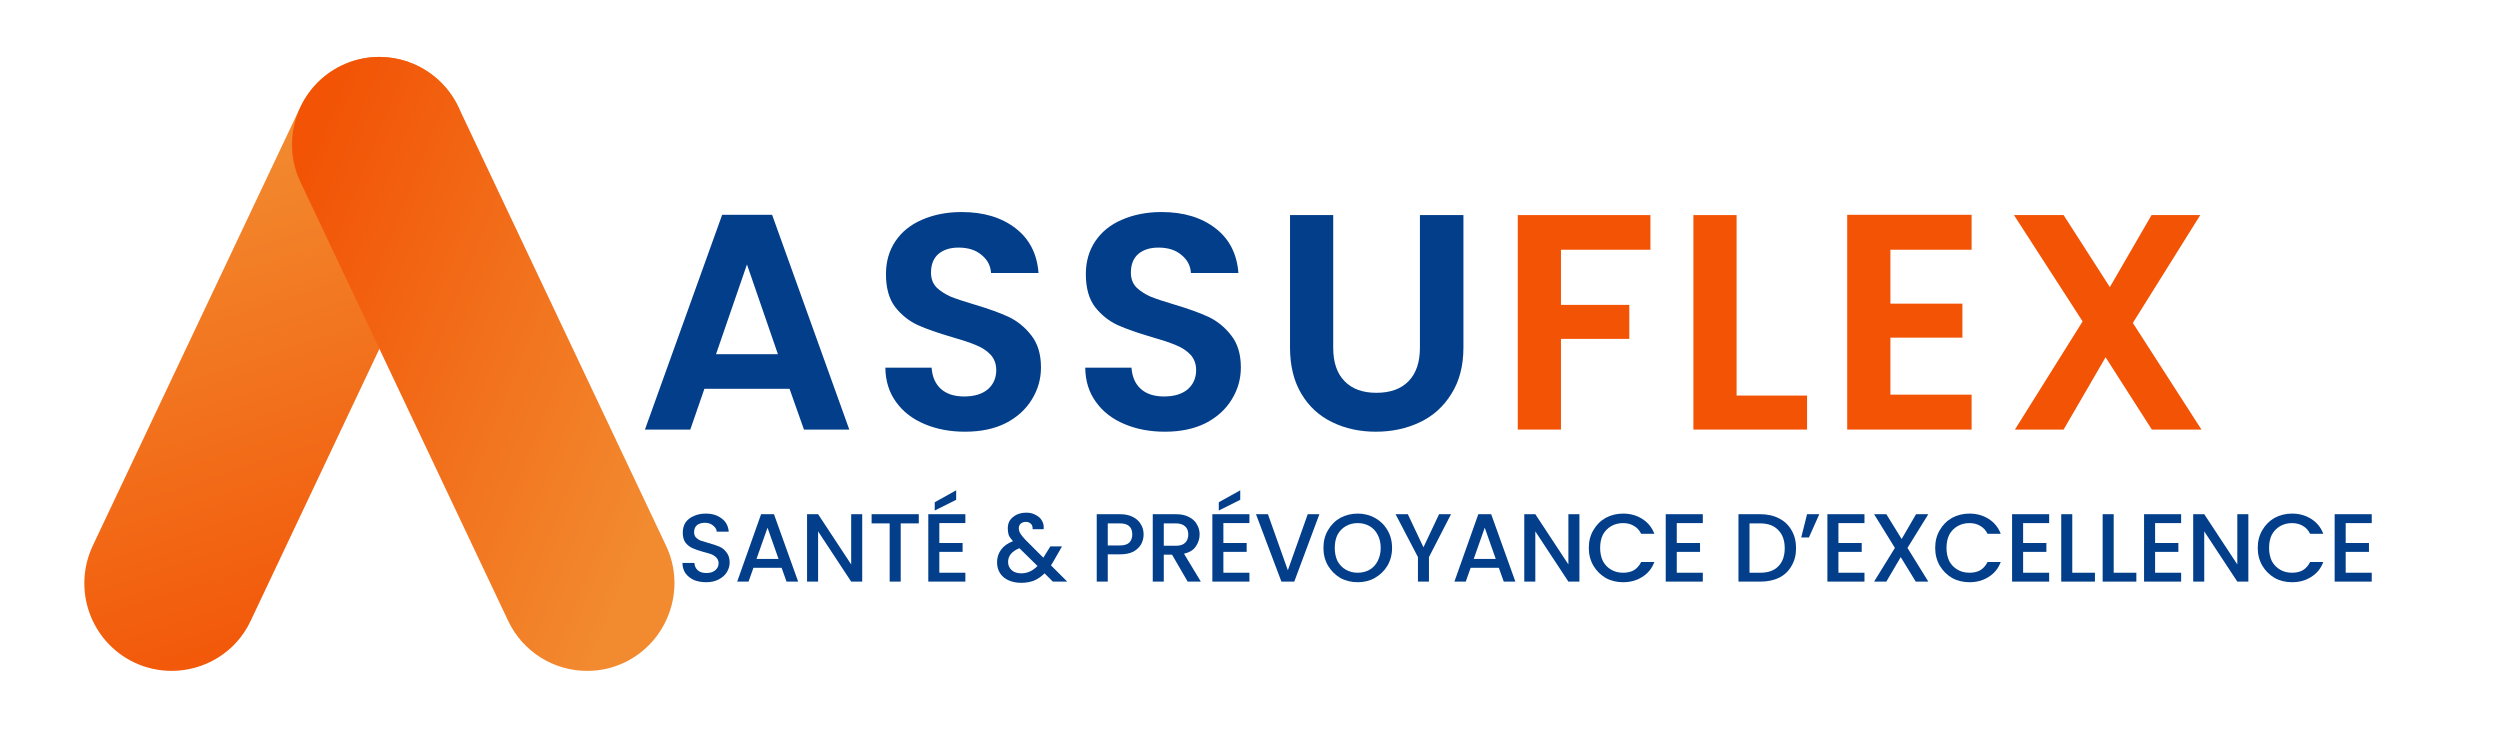 <svg xmlns="http://www.w3.org/2000/svg" xmlns:xlink="http://www.w3.org/1999/xlink" width="170" zoomAndPan="magnify" viewBox="0 0 127.5 37.5" height="50" preserveAspectRatio="xMidYMid meet" version="1.0"><defs><g/><clipPath id="0648f5d325"><path d="M 4.293 2.766 L 24 2.766 L 24 34.594 L 4.293 34.594 Z M 4.293 2.766 " clip-rule="nonzero"/></clipPath><clipPath id="2f8d46dcaf"><path d="M 8.758 34.215 C 8.129 34.215 7.469 34.082 6.844 33.785 C 4.633 32.727 3.676 30.082 4.73 27.832 L 15.324 5.449 C 16.379 3.234 19.02 2.277 21.262 3.336 C 23.473 4.395 24.43 7.039 23.375 9.285 L 12.781 31.668 C 12.023 33.289 10.406 34.215 8.758 34.215 Z M 8.758 34.215 " clip-rule="nonzero"/></clipPath><linearGradient x1="86.967" gradientTransform="matrix(0.174, 0, 0, 0.174, 4.3, 2.767)" y1="-28.272" x2="151.193" gradientUnits="userSpaceOnUse" y2="169.383" id="8ed79706c4"><stop stop-opacity="1" stop-color="rgb(94.899%, 54.5%, 18.799%)" offset="0"/><stop stop-opacity="1" stop-color="rgb(94.899%, 54.5%, 18.799%)" offset="0.125"/><stop stop-opacity="1" stop-color="rgb(94.899%, 54.5%, 18.799%)" offset="0.156"/><stop stop-opacity="1" stop-color="rgb(94.899%, 54.468%, 18.774%)" offset="0.172"/><stop stop-opacity="1" stop-color="rgb(94.899%, 54.324%, 18.666%)" offset="0.172"/><stop stop-opacity="1" stop-color="rgb(94.899%, 54.214%, 18.582%)" offset="0.18"/><stop stop-opacity="1" stop-color="rgb(94.899%, 54.103%, 18.497%)" offset="0.188"/><stop stop-opacity="1" stop-color="rgb(94.899%, 53.882%, 18.327%)" offset="0.195"/><stop stop-opacity="1" stop-color="rgb(94.899%, 53.659%, 18.158%)" offset="0.203"/><stop stop-opacity="1" stop-color="rgb(94.899%, 53.438%, 17.989%)" offset="0.211"/><stop stop-opacity="1" stop-color="rgb(94.899%, 53.217%, 17.819%)" offset="0.219"/><stop stop-opacity="1" stop-color="rgb(94.899%, 52.994%, 17.65%)" offset="0.227"/><stop stop-opacity="1" stop-color="rgb(94.899%, 52.773%, 17.48%)" offset="0.234"/><stop stop-opacity="1" stop-color="rgb(94.899%, 52.551%, 17.311%)" offset="0.242"/><stop stop-opacity="1" stop-color="rgb(94.899%, 52.33%, 17.142%)" offset="0.25"/><stop stop-opacity="1" stop-color="rgb(94.899%, 52.107%, 16.972%)" offset="0.258"/><stop stop-opacity="1" stop-color="rgb(94.899%, 51.886%, 16.803%)" offset="0.266"/><stop stop-opacity="1" stop-color="rgb(94.899%, 51.665%, 16.634%)" offset="0.273"/><stop stop-opacity="1" stop-color="rgb(94.899%, 51.442%, 16.464%)" offset="0.281"/><stop stop-opacity="1" stop-color="rgb(94.899%, 51.221%, 16.295%)" offset="0.289"/><stop stop-opacity="1" stop-color="rgb(94.899%, 50.999%, 16.125%)" offset="0.297"/><stop stop-opacity="1" stop-color="rgb(94.899%, 50.778%, 15.956%)" offset="0.305"/><stop stop-opacity="1" stop-color="rgb(94.899%, 50.555%, 15.788%)" offset="0.312"/><stop stop-opacity="1" stop-color="rgb(94.899%, 50.334%, 15.619%)" offset="0.32"/><stop stop-opacity="1" stop-color="rgb(94.899%, 50.113%, 15.45%)" offset="0.328"/><stop stop-opacity="1" stop-color="rgb(94.899%, 49.89%, 15.28%)" offset="0.336"/><stop stop-opacity="1" stop-color="rgb(94.899%, 49.669%, 15.111%)" offset="0.344"/><stop stop-opacity="1" stop-color="rgb(94.899%, 49.448%, 14.941%)" offset="0.352"/><stop stop-opacity="1" stop-color="rgb(94.899%, 49.226%, 14.772%)" offset="0.359"/><stop stop-opacity="1" stop-color="rgb(94.899%, 49.004%, 14.603%)" offset="0.367"/><stop stop-opacity="1" stop-color="rgb(94.899%, 48.782%, 14.433%)" offset="0.375"/><stop stop-opacity="1" stop-color="rgb(94.899%, 48.561%, 14.264%)" offset="0.383"/><stop stop-opacity="1" stop-color="rgb(94.899%, 48.338%, 14.095%)" offset="0.391"/><stop stop-opacity="1" stop-color="rgb(94.899%, 48.117%, 13.925%)" offset="0.398"/><stop stop-opacity="1" stop-color="rgb(94.899%, 47.896%, 13.756%)" offset="0.406"/><stop stop-opacity="1" stop-color="rgb(94.899%, 47.673%, 13.586%)" offset="0.414"/><stop stop-opacity="1" stop-color="rgb(94.899%, 47.452%, 13.417%)" offset="0.422"/><stop stop-opacity="1" stop-color="rgb(94.899%, 47.231%, 13.248%)" offset="0.43"/><stop stop-opacity="1" stop-color="rgb(94.899%, 47.009%, 13.078%)" offset="0.438"/><stop stop-opacity="1" stop-color="rgb(94.899%, 46.786%, 12.909%)" offset="0.445"/><stop stop-opacity="1" stop-color="rgb(94.899%, 46.565%, 12.74%)" offset="0.453"/><stop stop-opacity="1" stop-color="rgb(94.899%, 46.344%, 12.572%)" offset="0.461"/><stop stop-opacity="1" stop-color="rgb(94.899%, 46.121%, 12.402%)" offset="0.469"/><stop stop-opacity="1" stop-color="rgb(94.899%, 45.9%, 12.233%)" offset="0.477"/><stop stop-opacity="1" stop-color="rgb(94.899%, 45.679%, 12.064%)" offset="0.484"/><stop stop-opacity="1" stop-color="rgb(94.899%, 45.457%, 11.894%)" offset="0.492"/><stop stop-opacity="1" stop-color="rgb(94.899%, 45.235%, 11.725%)" offset="0.5"/><stop stop-opacity="1" stop-color="rgb(94.899%, 45.013%, 11.555%)" offset="0.508"/><stop stop-opacity="1" stop-color="rgb(94.899%, 44.792%, 11.386%)" offset="0.516"/><stop stop-opacity="1" stop-color="rgb(94.899%, 44.569%, 11.217%)" offset="0.523"/><stop stop-opacity="1" stop-color="rgb(94.899%, 44.348%, 11.047%)" offset="0.531"/><stop stop-opacity="1" stop-color="rgb(94.899%, 44.127%, 10.878%)" offset="0.539"/><stop stop-opacity="1" stop-color="rgb(94.899%, 43.906%, 10.709%)" offset="0.547"/><stop stop-opacity="1" stop-color="rgb(94.899%, 43.683%, 10.539%)" offset="0.555"/><stop stop-opacity="1" stop-color="rgb(94.899%, 43.462%, 10.37%)" offset="0.562"/><stop stop-opacity="1" stop-color="rgb(94.899%, 43.24%, 10.2%)" offset="0.57"/><stop stop-opacity="1" stop-color="rgb(94.899%, 43.018%, 10.031%)" offset="0.578"/><stop stop-opacity="1" stop-color="rgb(94.899%, 42.796%, 9.862%)" offset="0.586"/><stop stop-opacity="1" stop-color="rgb(94.899%, 42.575%, 9.692%)" offset="0.594"/><stop stop-opacity="1" stop-color="rgb(94.899%, 42.354%, 9.525%)" offset="0.602"/><stop stop-opacity="1" stop-color="rgb(94.899%, 42.131%, 9.355%)" offset="0.609"/><stop stop-opacity="1" stop-color="rgb(94.899%, 41.91%, 9.186%)" offset="0.617"/><stop stop-opacity="1" stop-color="rgb(94.899%, 41.689%, 9.016%)" offset="0.625"/><stop stop-opacity="1" stop-color="rgb(94.899%, 41.466%, 8.847%)" offset="0.633"/><stop stop-opacity="1" stop-color="rgb(94.899%, 41.245%, 8.678%)" offset="0.641"/><stop stop-opacity="1" stop-color="rgb(94.899%, 41.023%, 8.508%)" offset="0.648"/><stop stop-opacity="1" stop-color="rgb(94.899%, 40.802%, 8.339%)" offset="0.656"/><stop stop-opacity="1" stop-color="rgb(94.899%, 40.579%, 8.17%)" offset="0.664"/><stop stop-opacity="1" stop-color="rgb(94.899%, 40.358%, 8%)" offset="0.672"/><stop stop-opacity="1" stop-color="rgb(94.899%, 40.137%, 7.831%)" offset="0.68"/><stop stop-opacity="1" stop-color="rgb(94.899%, 39.914%, 7.661%)" offset="0.688"/><stop stop-opacity="1" stop-color="rgb(94.899%, 39.693%, 7.492%)" offset="0.695"/><stop stop-opacity="1" stop-color="rgb(94.899%, 39.471%, 7.323%)" offset="0.703"/><stop stop-opacity="1" stop-color="rgb(94.899%, 39.25%, 7.153%)" offset="0.711"/><stop stop-opacity="1" stop-color="rgb(94.899%, 39.027%, 6.984%)" offset="0.719"/><stop stop-opacity="1" stop-color="rgb(94.899%, 38.806%, 6.815%)" offset="0.727"/><stop stop-opacity="1" stop-color="rgb(94.899%, 38.585%, 6.645%)" offset="0.734"/><stop stop-opacity="1" stop-color="rgb(94.899%, 38.362%, 6.476%)" offset="0.742"/><stop stop-opacity="1" stop-color="rgb(94.899%, 38.141%, 6.308%)" offset="0.75"/><stop stop-opacity="1" stop-color="rgb(94.899%, 37.92%, 6.139%)" offset="0.758"/><stop stop-opacity="1" stop-color="rgb(94.899%, 37.698%, 5.969%)" offset="0.766"/><stop stop-opacity="1" stop-color="rgb(94.899%, 37.476%, 5.8%)" offset="0.773"/><stop stop-opacity="1" stop-color="rgb(94.899%, 37.254%, 5.63%)" offset="0.781"/><stop stop-opacity="1" stop-color="rgb(94.899%, 37.033%, 5.461%)" offset="0.789"/><stop stop-opacity="1" stop-color="rgb(94.899%, 36.81%, 5.292%)" offset="0.797"/><stop stop-opacity="1" stop-color="rgb(94.899%, 36.589%, 5.122%)" offset="0.805"/><stop stop-opacity="1" stop-color="rgb(94.899%, 36.368%, 4.953%)" offset="0.812"/><stop stop-opacity="1" stop-color="rgb(94.899%, 36.147%, 4.784%)" offset="0.82"/><stop stop-opacity="1" stop-color="rgb(94.899%, 35.924%, 4.614%)" offset="0.828"/><stop stop-opacity="1" stop-color="rgb(94.899%, 35.814%, 4.53%)" offset="0.828"/><stop stop-opacity="1" stop-color="rgb(94.899%, 35.703%, 4.445%)" offset="0.836"/><stop stop-opacity="1" stop-color="rgb(94.899%, 35.481%, 4.276%)" offset="0.844"/><stop stop-opacity="1" stop-color="rgb(94.899%, 35.258%, 4.106%)" offset="0.852"/><stop stop-opacity="1" stop-color="rgb(94.899%, 35.037%, 3.937%)" offset="0.859"/><stop stop-opacity="1" stop-color="rgb(94.899%, 34.816%, 3.767%)" offset="0.867"/><stop stop-opacity="1" stop-color="rgb(94.899%, 34.595%, 3.598%)" offset="0.875"/><stop stop-opacity="1" stop-color="rgb(94.899%, 34.372%, 3.429%)" offset="0.883"/><stop stop-opacity="1" stop-color="rgb(94.899%, 34.151%, 3.259%)" offset="0.891"/><stop stop-opacity="1" stop-color="rgb(94.899%, 33.929%, 3.091%)" offset="0.898"/><stop stop-opacity="1" stop-color="rgb(94.899%, 33.707%, 2.922%)" offset="0.906"/><stop stop-opacity="1" stop-color="rgb(94.899%, 33.485%, 2.753%)" offset="0.914"/><stop stop-opacity="1" stop-color="rgb(94.899%, 33.264%, 2.583%)" offset="0.922"/><stop stop-opacity="1" stop-color="rgb(94.899%, 33.043%, 2.414%)" offset="0.93"/><stop stop-opacity="1" stop-color="rgb(94.899%, 32.82%, 2.245%)" offset="0.938"/><stop stop-opacity="1" stop-color="rgb(94.899%, 32.605%, 2.08%)" offset="1"/></linearGradient><clipPath id="3bf7cd9326"><path d="M 14 2.766 L 34.637 2.766 L 34.637 34.594 L 14 34.594 Z M 14 2.766 " clip-rule="nonzero"/></clipPath><clipPath id="3f05d567fd"><path d="M 29.941 34.215 C 28.258 34.215 26.676 33.258 25.918 31.668 L 15.324 9.285 C 14.266 7.07 15.223 4.395 17.434 3.336 C 19.645 2.277 22.32 3.234 23.375 5.449 L 33.969 27.832 C 35.023 30.047 34.066 32.727 31.855 33.785 C 31.23 34.082 30.602 34.215 29.941 34.215 Z M 29.941 34.215 " clip-rule="nonzero"/></clipPath><linearGradient x1="177.889" gradientTransform="matrix(0.174, 0, 0, 0.174, 4.3, 2.767)" y1="172.479" x2="14.401" gradientUnits="userSpaceOnUse" y2="106.698" id="77ee2b9bee"><stop stop-opacity="1" stop-color="rgb(94.899%, 54.5%, 18.799%)" offset="0"/><stop stop-opacity="1" stop-color="rgb(94.899%, 54.46%, 18.768%)" offset="0.125"/><stop stop-opacity="1" stop-color="rgb(94.899%, 54.309%, 18.654%)" offset="0.133"/><stop stop-opacity="1" stop-color="rgb(94.899%, 54.088%, 18.484%)" offset="0.141"/><stop stop-opacity="1" stop-color="rgb(94.899%, 53.867%, 18.317%)" offset="0.148"/><stop stop-opacity="1" stop-color="rgb(94.899%, 53.645%, 18.147%)" offset="0.156"/><stop stop-opacity="1" stop-color="rgb(94.899%, 53.424%, 17.978%)" offset="0.164"/><stop stop-opacity="1" stop-color="rgb(94.899%, 53.203%, 17.81%)" offset="0.172"/><stop stop-opacity="1" stop-color="rgb(94.899%, 52.982%, 17.641%)" offset="0.18"/><stop stop-opacity="1" stop-color="rgb(94.899%, 52.762%, 17.471%)" offset="0.188"/><stop stop-opacity="1" stop-color="rgb(94.899%, 52.541%, 17.303%)" offset="0.195"/><stop stop-opacity="1" stop-color="rgb(94.899%, 52.319%, 17.134%)" offset="0.203"/><stop stop-opacity="1" stop-color="rgb(94.899%, 52.098%, 16.965%)" offset="0.211"/><stop stop-opacity="1" stop-color="rgb(94.899%, 51.877%, 16.797%)" offset="0.219"/><stop stop-opacity="1" stop-color="rgb(94.899%, 51.656%, 16.628%)" offset="0.227"/><stop stop-opacity="1" stop-color="rgb(94.899%, 51.434%, 16.46%)" offset="0.234"/><stop stop-opacity="1" stop-color="rgb(94.899%, 51.213%, 16.29%)" offset="0.242"/><stop stop-opacity="1" stop-color="rgb(94.899%, 50.992%, 16.121%)" offset="0.25"/><stop stop-opacity="1" stop-color="rgb(94.899%, 50.771%, 15.953%)" offset="0.258"/><stop stop-opacity="1" stop-color="rgb(94.899%, 50.549%, 15.784%)" offset="0.266"/><stop stop-opacity="1" stop-color="rgb(94.899%, 50.33%, 15.614%)" offset="0.273"/><stop stop-opacity="1" stop-color="rgb(94.899%, 50.108%, 15.446%)" offset="0.281"/><stop stop-opacity="1" stop-color="rgb(94.899%, 49.887%, 15.277%)" offset="0.289"/><stop stop-opacity="1" stop-color="rgb(94.899%, 49.666%, 15.108%)" offset="0.297"/><stop stop-opacity="1" stop-color="rgb(94.899%, 49.445%, 14.94%)" offset="0.305"/><stop stop-opacity="1" stop-color="rgb(94.899%, 49.223%, 14.771%)" offset="0.312"/><stop stop-opacity="1" stop-color="rgb(94.899%, 49.002%, 14.601%)" offset="0.32"/><stop stop-opacity="1" stop-color="rgb(94.899%, 48.781%, 14.433%)" offset="0.328"/><stop stop-opacity="1" stop-color="rgb(94.899%, 48.56%, 14.264%)" offset="0.336"/><stop stop-opacity="1" stop-color="rgb(94.899%, 48.338%, 14.095%)" offset="0.344"/><stop stop-opacity="1" stop-color="rgb(94.899%, 48.117%, 13.927%)" offset="0.352"/><stop stop-opacity="1" stop-color="rgb(94.899%, 47.896%, 13.757%)" offset="0.359"/><stop stop-opacity="1" stop-color="rgb(94.899%, 47.676%, 13.588%)" offset="0.367"/><stop stop-opacity="1" stop-color="rgb(94.899%, 47.455%, 13.42%)" offset="0.375"/><stop stop-opacity="1" stop-color="rgb(94.899%, 47.234%, 13.251%)" offset="0.383"/><stop stop-opacity="1" stop-color="rgb(94.899%, 47.012%, 13.081%)" offset="0.383"/><stop stop-opacity="1" stop-color="rgb(94.899%, 46.902%, 12.997%)" offset="0.391"/><stop stop-opacity="1" stop-color="rgb(94.899%, 46.791%, 12.914%)" offset="0.398"/><stop stop-opacity="1" stop-color="rgb(94.899%, 46.57%, 12.744%)" offset="0.406"/><stop stop-opacity="1" stop-color="rgb(94.899%, 46.349%, 12.575%)" offset="0.414"/><stop stop-opacity="1" stop-color="rgb(94.899%, 46.127%, 12.407%)" offset="0.422"/><stop stop-opacity="1" stop-color="rgb(94.899%, 45.906%, 12.238%)" offset="0.43"/><stop stop-opacity="1" stop-color="rgb(94.899%, 45.685%, 12.068%)" offset="0.438"/><stop stop-opacity="1" stop-color="rgb(94.899%, 45.464%, 11.9%)" offset="0.445"/><stop stop-opacity="1" stop-color="rgb(94.899%, 45.242%, 11.731%)" offset="0.453"/><stop stop-opacity="1" stop-color="rgb(94.899%, 45.023%, 11.562%)" offset="0.461"/><stop stop-opacity="1" stop-color="rgb(94.899%, 44.801%, 11.394%)" offset="0.469"/><stop stop-opacity="1" stop-color="rgb(94.899%, 44.58%, 11.224%)" offset="0.477"/><stop stop-opacity="1" stop-color="rgb(94.899%, 44.359%, 11.055%)" offset="0.484"/><stop stop-opacity="1" stop-color="rgb(94.899%, 44.138%, 10.887%)" offset="0.492"/><stop stop-opacity="1" stop-color="rgb(94.899%, 43.916%, 10.718%)" offset="0.5"/><stop stop-opacity="1" stop-color="rgb(94.899%, 43.695%, 10.548%)" offset="0.508"/><stop stop-opacity="1" stop-color="rgb(94.899%, 43.474%, 10.381%)" offset="0.516"/><stop stop-opacity="1" stop-color="rgb(94.899%, 43.253%, 10.211%)" offset="0.523"/><stop stop-opacity="1" stop-color="rgb(94.899%, 43.031%, 10.042%)" offset="0.531"/><stop stop-opacity="1" stop-color="rgb(94.899%, 42.81%, 9.874%)" offset="0.539"/><stop stop-opacity="1" stop-color="rgb(94.899%, 42.59%, 9.705%)" offset="0.547"/><stop stop-opacity="1" stop-color="rgb(94.899%, 42.369%, 9.535%)" offset="0.555"/><stop stop-opacity="1" stop-color="rgb(94.899%, 42.148%, 9.367%)" offset="0.562"/><stop stop-opacity="1" stop-color="rgb(94.899%, 41.927%, 9.198%)" offset="0.57"/><stop stop-opacity="1" stop-color="rgb(94.899%, 41.705%, 9.029%)" offset="0.578"/><stop stop-opacity="1" stop-color="rgb(94.899%, 41.484%, 8.861%)" offset="0.586"/><stop stop-opacity="1" stop-color="rgb(94.899%, 41.263%, 8.691%)" offset="0.594"/><stop stop-opacity="1" stop-color="rgb(94.899%, 41.042%, 8.522%)" offset="0.602"/><stop stop-opacity="1" stop-color="rgb(94.899%, 40.82%, 8.354%)" offset="0.609"/><stop stop-opacity="1" stop-color="rgb(94.899%, 40.599%, 8.185%)" offset="0.617"/><stop stop-opacity="1" stop-color="rgb(94.899%, 40.489%, 8.101%)" offset="0.617"/><stop stop-opacity="1" stop-color="rgb(94.899%, 40.378%, 8.015%)" offset="0.625"/><stop stop-opacity="1" stop-color="rgb(94.899%, 40.157%, 7.848%)" offset="0.633"/><stop stop-opacity="1" stop-color="rgb(94.899%, 39.937%, 7.678%)" offset="0.641"/><stop stop-opacity="1" stop-color="rgb(94.899%, 39.716%, 7.509%)" offset="0.648"/><stop stop-opacity="1" stop-color="rgb(94.899%, 39.494%, 7.341%)" offset="0.656"/><stop stop-opacity="1" stop-color="rgb(94.899%, 39.273%, 7.172%)" offset="0.664"/><stop stop-opacity="1" stop-color="rgb(94.899%, 39.052%, 7.002%)" offset="0.672"/><stop stop-opacity="1" stop-color="rgb(94.899%, 38.831%, 6.834%)" offset="0.68"/><stop stop-opacity="1" stop-color="rgb(94.899%, 38.609%, 6.665%)" offset="0.688"/><stop stop-opacity="1" stop-color="rgb(94.899%, 38.388%, 6.496%)" offset="0.695"/><stop stop-opacity="1" stop-color="rgb(94.899%, 38.167%, 6.328%)" offset="0.703"/><stop stop-opacity="1" stop-color="rgb(94.899%, 37.946%, 6.158%)" offset="0.711"/><stop stop-opacity="1" stop-color="rgb(94.899%, 37.724%, 5.989%)" offset="0.719"/><stop stop-opacity="1" stop-color="rgb(94.899%, 37.503%, 5.821%)" offset="0.727"/><stop stop-opacity="1" stop-color="rgb(94.899%, 37.283%, 5.652%)" offset="0.734"/><stop stop-opacity="1" stop-color="rgb(94.899%, 37.062%, 5.482%)" offset="0.742"/><stop stop-opacity="1" stop-color="rgb(94.899%, 36.841%, 5.315%)" offset="0.75"/><stop stop-opacity="1" stop-color="rgb(94.899%, 36.62%, 5.145%)" offset="0.758"/><stop stop-opacity="1" stop-color="rgb(94.899%, 36.398%, 4.976%)" offset="0.766"/><stop stop-opacity="1" stop-color="rgb(94.899%, 36.177%, 4.808%)" offset="0.773"/><stop stop-opacity="1" stop-color="rgb(94.899%, 35.956%, 4.639%)" offset="0.781"/><stop stop-opacity="1" stop-color="rgb(94.899%, 35.735%, 4.469%)" offset="0.789"/><stop stop-opacity="1" stop-color="rgb(94.899%, 35.513%, 4.301%)" offset="0.797"/><stop stop-opacity="1" stop-color="rgb(94.899%, 35.292%, 4.132%)" offset="0.805"/><stop stop-opacity="1" stop-color="rgb(94.899%, 35.071%, 3.964%)" offset="0.812"/><stop stop-opacity="1" stop-color="rgb(94.899%, 34.85%, 3.795%)" offset="0.82"/><stop stop-opacity="1" stop-color="rgb(94.899%, 34.63%, 3.625%)" offset="0.828"/><stop stop-opacity="1" stop-color="rgb(94.899%, 34.409%, 3.458%)" offset="0.836"/><stop stop-opacity="1" stop-color="rgb(94.899%, 34.187%, 3.288%)" offset="0.844"/><stop stop-opacity="1" stop-color="rgb(94.899%, 33.966%, 3.119%)" offset="0.852"/><stop stop-opacity="1" stop-color="rgb(94.899%, 33.745%, 2.951%)" offset="0.859"/><stop stop-opacity="1" stop-color="rgb(94.899%, 33.524%, 2.782%)" offset="0.867"/><stop stop-opacity="1" stop-color="rgb(94.899%, 33.302%, 2.612%)" offset="0.875"/><stop stop-opacity="1" stop-color="rgb(94.899%, 33.081%, 2.444%)" offset="0.883"/><stop stop-opacity="1" stop-color="rgb(94.899%, 32.86%, 2.275%)" offset="0.891"/><stop stop-opacity="1" stop-color="rgb(94.899%, 32.625%, 2.095%)" offset="0.906"/><stop stop-opacity="1" stop-color="rgb(94.899%, 32.5%, 1.999%)" offset="0.938"/><stop stop-opacity="1" stop-color="rgb(94.899%, 32.5%, 1.999%)" offset="1"/></linearGradient></defs><g clip-path="url(#0648f5d325)"><g clip-path="url(#2f8d46dcaf)"><path fill="url(#8ed79706c4)" d="M 4.293 2.766 L 4.293 34.215 L 24.43 34.215 L 24.43 2.766 Z M 4.293 2.766 " fill-rule="nonzero"/></g></g><g clip-path="url(#3bf7cd9326)"><g clip-path="url(#3f05d567fd)"><path fill="url(#77ee2b9bee)" d="M 14.266 2.766 L 14.266 34.215 L 34.637 34.215 L 34.637 2.766 Z M 14.266 2.766 " fill-rule="nonzero"/></g></g><g fill="#023e8a" fill-opacity="1"><g transform="translate(32.486, 21.908)"><g><path d="M 7.781 -2.078 L 3.438 -2.078 L 2.719 0 L 0.406 0 L 4.344 -10.953 L 6.891 -10.953 L 10.828 0 L 8.516 0 Z M 7.188 -3.844 L 5.609 -8.422 L 4.031 -3.844 Z M 7.188 -3.844 "/></g></g></g><g fill="#023e8a" fill-opacity="1"><g transform="translate(44.356, 21.908)"><g><path d="M 4.859 0.109 C 4.098 0.109 3.41 -0.02 2.797 -0.281 C 2.18 -0.539 1.695 -0.914 1.344 -1.406 C 0.988 -1.895 0.805 -2.477 0.797 -3.156 L 3.156 -3.156 C 3.188 -2.695 3.344 -2.336 3.625 -2.078 C 3.914 -1.816 4.312 -1.688 4.812 -1.688 C 5.32 -1.688 5.723 -1.805 6.016 -2.047 C 6.305 -2.297 6.453 -2.625 6.453 -3.031 C 6.453 -3.352 6.352 -3.617 6.156 -3.828 C 5.957 -4.035 5.707 -4.195 5.406 -4.312 C 5.113 -4.438 4.707 -4.57 4.188 -4.719 C 3.477 -4.926 2.898 -5.129 2.453 -5.328 C 2.004 -5.535 1.617 -5.844 1.297 -6.25 C 0.984 -6.664 0.828 -7.223 0.828 -7.922 C 0.828 -8.566 0.988 -9.129 1.312 -9.609 C 1.633 -10.086 2.086 -10.453 2.672 -10.703 C 3.266 -10.961 3.938 -11.094 4.688 -11.094 C 5.812 -11.094 6.727 -10.816 7.438 -10.266 C 8.145 -9.723 8.535 -8.961 8.609 -7.984 L 6.188 -7.984 C 6.164 -8.359 6.004 -8.664 5.703 -8.906 C 5.41 -9.156 5.02 -9.281 4.531 -9.281 C 4.102 -9.281 3.758 -9.172 3.5 -8.953 C 3.25 -8.734 3.125 -8.414 3.125 -8 C 3.125 -7.695 3.219 -7.445 3.406 -7.25 C 3.602 -7.062 3.844 -6.906 4.125 -6.781 C 4.414 -6.664 4.82 -6.531 5.344 -6.375 C 6.051 -6.164 6.629 -5.957 7.078 -5.75 C 7.523 -5.539 7.91 -5.227 8.234 -4.812 C 8.566 -4.395 8.734 -3.848 8.734 -3.172 C 8.734 -2.578 8.578 -2.031 8.266 -1.531 C 7.961 -1.031 7.52 -0.629 6.938 -0.328 C 6.352 -0.035 5.66 0.109 4.859 0.109 Z M 4.859 0.109 "/></g></g></g><g fill="#023e8a" fill-opacity="1"><g transform="translate(54.55, 21.908)"><g><path d="M 4.859 0.109 C 4.098 0.109 3.41 -0.02 2.797 -0.281 C 2.18 -0.539 1.695 -0.914 1.344 -1.406 C 0.988 -1.895 0.805 -2.477 0.797 -3.156 L 3.156 -3.156 C 3.188 -2.695 3.344 -2.336 3.625 -2.078 C 3.914 -1.816 4.312 -1.688 4.812 -1.688 C 5.32 -1.688 5.723 -1.805 6.016 -2.047 C 6.305 -2.297 6.453 -2.625 6.453 -3.031 C 6.453 -3.352 6.352 -3.617 6.156 -3.828 C 5.957 -4.035 5.707 -4.195 5.406 -4.312 C 5.113 -4.438 4.707 -4.57 4.188 -4.719 C 3.477 -4.926 2.898 -5.129 2.453 -5.328 C 2.004 -5.535 1.617 -5.844 1.297 -6.25 C 0.984 -6.664 0.828 -7.223 0.828 -7.922 C 0.828 -8.566 0.988 -9.129 1.312 -9.609 C 1.633 -10.086 2.086 -10.453 2.672 -10.703 C 3.266 -10.961 3.938 -11.094 4.688 -11.094 C 5.812 -11.094 6.727 -10.816 7.438 -10.266 C 8.145 -9.723 8.535 -8.961 8.609 -7.984 L 6.188 -7.984 C 6.164 -8.359 6.004 -8.664 5.703 -8.906 C 5.41 -9.156 5.02 -9.281 4.531 -9.281 C 4.102 -9.281 3.758 -9.172 3.5 -8.953 C 3.25 -8.734 3.125 -8.414 3.125 -8 C 3.125 -7.695 3.219 -7.445 3.406 -7.25 C 3.602 -7.062 3.844 -6.906 4.125 -6.781 C 4.414 -6.664 4.82 -6.531 5.344 -6.375 C 6.051 -6.164 6.629 -5.957 7.078 -5.75 C 7.523 -5.539 7.91 -5.227 8.234 -4.812 C 8.566 -4.395 8.734 -3.848 8.734 -3.172 C 8.734 -2.578 8.578 -2.031 8.266 -1.531 C 7.961 -1.031 7.52 -0.629 6.938 -0.328 C 6.352 -0.035 5.66 0.109 4.859 0.109 Z M 4.859 0.109 "/></g></g></g><g fill="#023e8a" fill-opacity="1"><g transform="translate(64.744, 21.908)"><g><path d="M 3.25 -10.938 L 3.25 -4.172 C 3.25 -3.43 3.441 -2.863 3.828 -2.469 C 4.211 -2.07 4.754 -1.875 5.453 -1.875 C 6.16 -1.875 6.707 -2.07 7.094 -2.469 C 7.477 -2.863 7.672 -3.43 7.672 -4.172 L 7.672 -10.938 L 9.891 -10.938 L 9.891 -4.188 C 9.891 -3.258 9.688 -2.473 9.281 -1.828 C 8.883 -1.18 8.348 -0.695 7.672 -0.375 C 6.992 -0.051 6.242 0.109 5.422 0.109 C 4.609 0.109 3.867 -0.051 3.203 -0.375 C 2.535 -0.695 2.008 -1.18 1.625 -1.828 C 1.238 -2.473 1.047 -3.258 1.047 -4.188 L 1.047 -10.938 Z M 3.25 -10.938 "/></g></g></g><g fill="#f25305" fill-opacity="1"><g transform="translate(76.328, 21.908)"><g><path d="M 7.844 -10.938 L 7.844 -9.172 L 3.281 -9.172 L 3.281 -6.359 L 6.766 -6.359 L 6.766 -4.625 L 3.281 -4.625 L 3.281 0 L 1.078 0 L 1.078 -10.938 Z M 7.844 -10.938 "/></g></g></g><g fill="#f25305" fill-opacity="1"><g transform="translate(85.285, 21.908)"><g><path d="M 3.281 -1.734 L 6.875 -1.734 L 6.875 0 L 1.078 0 L 1.078 -10.938 L 3.281 -10.938 Z M 3.281 -1.734 "/></g></g></g><g fill="#f25305" fill-opacity="1"><g transform="translate(93.13, 21.908)"><g><path d="M 3.281 -9.172 L 3.281 -6.422 L 6.953 -6.422 L 6.953 -4.688 L 3.281 -4.688 L 3.281 -1.781 L 7.422 -1.781 L 7.422 0 L 1.078 0 L 1.078 -10.953 L 7.422 -10.953 L 7.422 -9.172 Z M 3.281 -9.172 "/></g></g></g><g fill="#f25305" fill-opacity="1"><g transform="translate(102.119, 21.908)"><g><path d="M 7.625 0 L 5.266 -3.688 L 3.125 0 L 0.641 0 L 4.094 -5.516 L 0.594 -10.938 L 3.125 -10.938 L 5.484 -7.266 L 7.609 -10.938 L 10.094 -10.938 L 6.656 -5.438 L 10.156 0 Z M 7.625 0 "/></g></g></g><g fill="#023e8a" fill-opacity="1"><g transform="translate(34.524, 29.662)"><g><path d="M 1.5 0.031 C 1.27 0.031 1.062 -0.004 0.875 -0.078 C 0.695 -0.16 0.551 -0.273 0.438 -0.422 C 0.332 -0.578 0.281 -0.754 0.281 -0.953 L 0.891 -0.953 C 0.898 -0.797 0.957 -0.672 1.062 -0.578 C 1.164 -0.484 1.312 -0.438 1.5 -0.438 C 1.695 -0.438 1.848 -0.484 1.953 -0.578 C 2.066 -0.672 2.125 -0.789 2.125 -0.938 C 2.125 -1.051 2.086 -1.145 2.016 -1.219 C 1.953 -1.289 1.867 -1.348 1.766 -1.391 C 1.66 -1.43 1.52 -1.473 1.344 -1.516 C 1.125 -1.578 0.941 -1.641 0.797 -1.703 C 0.66 -1.766 0.539 -1.859 0.438 -1.984 C 0.344 -2.109 0.297 -2.281 0.297 -2.5 C 0.297 -2.695 0.344 -2.867 0.438 -3.016 C 0.539 -3.16 0.68 -3.27 0.859 -3.344 C 1.035 -3.426 1.238 -3.469 1.469 -3.469 C 1.801 -3.469 2.07 -3.383 2.281 -3.219 C 2.5 -3.062 2.617 -2.836 2.641 -2.547 L 2.031 -2.547 C 2.02 -2.672 1.957 -2.773 1.844 -2.859 C 1.738 -2.953 1.598 -3 1.422 -3 C 1.254 -3 1.117 -2.957 1.016 -2.875 C 0.922 -2.789 0.875 -2.672 0.875 -2.516 C 0.875 -2.41 0.906 -2.32 0.969 -2.25 C 1.031 -2.188 1.109 -2.133 1.203 -2.094 C 1.305 -2.062 1.441 -2.02 1.609 -1.969 C 1.836 -1.906 2.023 -1.844 2.172 -1.781 C 2.316 -1.719 2.438 -1.617 2.531 -1.484 C 2.633 -1.359 2.688 -1.188 2.688 -0.969 C 2.688 -0.801 2.641 -0.641 2.547 -0.484 C 2.453 -0.328 2.312 -0.203 2.125 -0.109 C 1.945 -0.016 1.738 0.031 1.5 0.031 Z M 1.5 0.031 "/></g></g></g><g fill="#023e8a" fill-opacity="1"><g transform="translate(37.425, 29.662)"><g><path d="M 2.438 -0.703 L 1 -0.703 L 0.75 0 L 0.172 0 L 1.391 -3.438 L 2.047 -3.438 L 3.281 0 L 2.688 0 Z M 2.281 -1.156 L 1.719 -2.75 L 1.156 -1.156 Z M 2.281 -1.156 "/></g></g></g><g fill="#023e8a" fill-opacity="1"><g transform="translate(40.785, 29.662)"><g><path d="M 3.188 0 L 2.625 0 L 0.938 -2.562 L 0.938 0 L 0.375 0 L 0.375 -3.438 L 0.938 -3.438 L 2.625 -0.875 L 2.625 -3.438 L 3.188 -3.438 Z M 3.188 0 "/></g></g></g><g fill="#023e8a" fill-opacity="1"><g transform="translate(44.264, 29.662)"><g><path d="M 2.594 -3.438 L 2.594 -2.969 L 1.672 -2.969 L 1.672 0 L 1.109 0 L 1.109 -2.969 L 0.188 -2.969 L 0.188 -3.438 Z M 2.594 -3.438 "/></g></g></g><g fill="#023e8a" fill-opacity="1"><g transform="translate(46.968, 29.662)"><g><path d="M 0.938 -2.984 L 0.938 -1.969 L 2.125 -1.969 L 2.125 -1.516 L 0.938 -1.516 L 0.938 -0.453 L 2.266 -0.453 L 2.266 0 L 0.375 0 L 0.375 -3.438 L 2.266 -3.438 L 2.266 -2.984 Z M 1.797 -4.172 L 0.703 -3.625 L 0.703 -4.047 L 1.797 -4.656 Z M 1.797 -4.172 "/></g></g></g><g fill="#023e8a" fill-opacity="1"><g transform="translate(49.474, 29.662)"><g/></g></g><g fill="#023e8a" fill-opacity="1"><g transform="translate(50.678, 29.662)"><g><path d="M 3.016 0 L 2.594 -0.422 C 2.426 -0.254 2.242 -0.129 2.047 -0.047 C 1.859 0.023 1.645 0.062 1.406 0.062 C 1.164 0.062 0.953 0.02 0.766 -0.062 C 0.578 -0.145 0.43 -0.266 0.328 -0.422 C 0.223 -0.586 0.172 -0.773 0.172 -0.984 C 0.172 -1.223 0.238 -1.438 0.375 -1.625 C 0.508 -1.812 0.711 -1.957 0.984 -2.062 C 0.879 -2.176 0.805 -2.281 0.766 -2.375 C 0.734 -2.477 0.719 -2.594 0.719 -2.719 C 0.719 -2.875 0.754 -3.008 0.828 -3.125 C 0.91 -3.238 1.02 -3.332 1.156 -3.406 C 1.301 -3.477 1.473 -3.516 1.672 -3.516 C 1.859 -3.516 2.02 -3.473 2.156 -3.391 C 2.301 -3.316 2.406 -3.219 2.469 -3.094 C 2.539 -2.969 2.566 -2.828 2.547 -2.672 L 1.984 -2.672 C 1.992 -2.785 1.969 -2.875 1.906 -2.938 C 1.844 -3.008 1.754 -3.047 1.641 -3.047 C 1.535 -3.047 1.445 -3.016 1.375 -2.953 C 1.312 -2.891 1.281 -2.812 1.281 -2.719 C 1.281 -2.633 1.305 -2.547 1.359 -2.453 C 1.41 -2.367 1.5 -2.258 1.625 -2.125 L 2.531 -1.219 L 2.891 -1.797 L 3.484 -1.797 L 3.047 -1.031 L 2.922 -0.828 L 3.75 0 Z M 1.406 -0.422 C 1.719 -0.422 1.992 -0.547 2.234 -0.797 L 1.312 -1.703 C 0.926 -1.547 0.734 -1.312 0.734 -1 C 0.734 -0.832 0.797 -0.691 0.922 -0.578 C 1.047 -0.473 1.207 -0.422 1.406 -0.422 Z M 1.406 -0.422 "/></g></g></g><g fill="#023e8a" fill-opacity="1"><g transform="translate(54.354, 29.662)"><g/></g></g><g fill="#023e8a" fill-opacity="1"><g transform="translate(55.558, 29.662)"><g><path d="M 2.766 -2.406 C 2.766 -2.227 2.723 -2.062 2.641 -1.906 C 2.555 -1.758 2.426 -1.633 2.25 -1.531 C 2.07 -1.438 1.844 -1.391 1.562 -1.391 L 0.938 -1.391 L 0.938 0 L 0.375 0 L 0.375 -3.438 L 1.562 -3.438 C 1.82 -3.438 2.039 -3.391 2.219 -3.297 C 2.406 -3.203 2.539 -3.078 2.625 -2.922 C 2.719 -2.773 2.766 -2.602 2.766 -2.406 Z M 1.562 -1.844 C 1.77 -1.844 1.926 -1.891 2.031 -1.984 C 2.133 -2.086 2.188 -2.227 2.188 -2.406 C 2.188 -2.781 1.977 -2.969 1.562 -2.969 L 0.938 -2.969 L 0.938 -1.844 Z M 1.562 -1.844 "/></g></g></g><g fill="#023e8a" fill-opacity="1"><g transform="translate(58.415, 29.662)"><g><path d="M 2.156 0 L 1.359 -1.375 L 0.938 -1.375 L 0.938 0 L 0.375 0 L 0.375 -3.438 L 1.562 -3.438 C 1.82 -3.438 2.039 -3.391 2.219 -3.297 C 2.406 -3.203 2.539 -3.078 2.625 -2.922 C 2.719 -2.766 2.766 -2.594 2.766 -2.406 C 2.766 -2.176 2.695 -1.969 2.562 -1.781 C 2.438 -1.602 2.238 -1.484 1.969 -1.422 L 2.828 0 Z M 0.938 -1.828 L 1.562 -1.828 C 1.77 -1.828 1.926 -1.879 2.031 -1.984 C 2.133 -2.086 2.188 -2.227 2.188 -2.406 C 2.188 -2.582 2.133 -2.719 2.031 -2.812 C 1.926 -2.914 1.77 -2.969 1.562 -2.969 L 0.938 -2.969 Z M 0.938 -1.828 "/></g></g></g><g fill="#023e8a" fill-opacity="1"><g transform="translate(61.455, 29.662)"><g><path d="M 0.938 -2.984 L 0.938 -1.969 L 2.125 -1.969 L 2.125 -1.516 L 0.938 -1.516 L 0.938 -0.453 L 2.266 -0.453 L 2.266 0 L 0.375 0 L 0.375 -3.438 L 2.266 -3.438 L 2.266 -2.984 Z M 1.797 -4.172 L 0.703 -3.625 L 0.703 -4.047 L 1.797 -4.656 Z M 1.797 -4.172 "/></g></g></g><g fill="#023e8a" fill-opacity="1"><g transform="translate(63.961, 29.662)"><g><path d="M 3.328 -3.438 L 2.047 0 L 1.391 0 L 0.094 -3.438 L 0.703 -3.438 L 1.719 -0.578 L 2.734 -3.438 Z M 3.328 -3.438 "/></g></g></g><g fill="#023e8a" fill-opacity="1"><g transform="translate(67.307, 29.662)"><g><path d="M 1.938 0.031 C 1.613 0.031 1.316 -0.039 1.047 -0.188 C 0.785 -0.344 0.578 -0.551 0.422 -0.812 C 0.266 -1.082 0.188 -1.383 0.188 -1.719 C 0.188 -2.062 0.266 -2.363 0.422 -2.625 C 0.578 -2.895 0.785 -3.102 1.047 -3.25 C 1.316 -3.395 1.613 -3.469 1.938 -3.469 C 2.258 -3.469 2.551 -3.395 2.812 -3.25 C 3.082 -3.102 3.297 -2.895 3.453 -2.625 C 3.609 -2.363 3.688 -2.062 3.688 -1.719 C 3.688 -1.383 3.609 -1.082 3.453 -0.812 C 3.297 -0.551 3.082 -0.344 2.812 -0.188 C 2.551 -0.039 2.258 0.031 1.938 0.031 Z M 1.938 -0.453 C 2.164 -0.453 2.367 -0.504 2.547 -0.609 C 2.723 -0.711 2.859 -0.859 2.953 -1.047 C 3.055 -1.242 3.109 -1.469 3.109 -1.719 C 3.109 -1.977 3.055 -2.203 2.953 -2.391 C 2.859 -2.578 2.723 -2.723 2.547 -2.828 C 2.367 -2.93 2.164 -2.984 1.938 -2.984 C 1.707 -2.984 1.504 -2.93 1.328 -2.828 C 1.148 -2.723 1.008 -2.578 0.906 -2.391 C 0.812 -2.203 0.766 -1.977 0.766 -1.719 C 0.766 -1.469 0.812 -1.242 0.906 -1.047 C 1.008 -0.859 1.148 -0.711 1.328 -0.609 C 1.504 -0.504 1.707 -0.453 1.938 -0.453 Z M 1.938 -0.453 "/></g></g></g><g fill="#023e8a" fill-opacity="1"><g transform="translate(71.096, 29.662)"><g><path d="M 2.906 -3.438 L 1.781 -1.25 L 1.781 0 L 1.219 0 L 1.219 -1.25 L 0.078 -3.438 L 0.703 -3.438 L 1.5 -1.75 L 2.297 -3.438 Z M 2.906 -3.438 "/></g></g></g><g fill="#023e8a" fill-opacity="1"><g transform="translate(74.003, 29.662)"><g><path d="M 2.438 -0.703 L 1 -0.703 L 0.75 0 L 0.172 0 L 1.391 -3.438 L 2.047 -3.438 L 3.281 0 L 2.688 0 Z M 2.281 -1.156 L 1.719 -2.75 L 1.156 -1.156 Z M 2.281 -1.156 "/></g></g></g><g fill="#023e8a" fill-opacity="1"><g transform="translate(77.363, 29.662)"><g><path d="M 3.188 0 L 2.625 0 L 0.938 -2.562 L 0.938 0 L 0.375 0 L 0.375 -3.438 L 0.938 -3.438 L 2.625 -0.875 L 2.625 -3.438 L 3.188 -3.438 Z M 3.188 0 "/></g></g></g><g fill="#023e8a" fill-opacity="1"><g transform="translate(80.841, 29.662)"><g><path d="M 0.188 -1.719 C 0.188 -2.062 0.266 -2.363 0.422 -2.625 C 0.578 -2.895 0.785 -3.102 1.047 -3.25 C 1.316 -3.395 1.613 -3.469 1.938 -3.469 C 2.301 -3.469 2.625 -3.379 2.906 -3.203 C 3.195 -3.023 3.406 -2.77 3.531 -2.438 L 2.859 -2.438 C 2.766 -2.625 2.641 -2.758 2.484 -2.844 C 2.328 -2.938 2.145 -2.984 1.938 -2.984 C 1.707 -2.984 1.504 -2.93 1.328 -2.828 C 1.148 -2.723 1.008 -2.578 0.906 -2.391 C 0.812 -2.203 0.766 -1.977 0.766 -1.719 C 0.766 -1.469 0.812 -1.242 0.906 -1.047 C 1.008 -0.859 1.148 -0.711 1.328 -0.609 C 1.504 -0.504 1.707 -0.453 1.938 -0.453 C 2.145 -0.453 2.328 -0.492 2.484 -0.578 C 2.641 -0.672 2.766 -0.812 2.859 -1 L 3.531 -1 C 3.406 -0.664 3.195 -0.41 2.906 -0.234 C 2.625 -0.055 2.301 0.031 1.938 0.031 C 1.613 0.031 1.316 -0.039 1.047 -0.188 C 0.785 -0.344 0.578 -0.551 0.422 -0.812 C 0.266 -1.082 0.188 -1.383 0.188 -1.719 Z M 0.188 -1.719 "/></g></g></g><g fill="#023e8a" fill-opacity="1"><g transform="translate(84.577, 29.662)"><g><path d="M 0.938 -2.984 L 0.938 -1.969 L 2.125 -1.969 L 2.125 -1.516 L 0.938 -1.516 L 0.938 -0.453 L 2.266 -0.453 L 2.266 0 L 0.375 0 L 0.375 -3.438 L 2.266 -3.438 L 2.266 -2.984 Z M 0.938 -2.984 "/></g></g></g><g fill="#023e8a" fill-opacity="1"><g transform="translate(87.083, 29.662)"><g/></g></g><g fill="#023e8a" fill-opacity="1"><g transform="translate(88.287, 29.662)"><g><path d="M 1.484 -3.438 C 1.859 -3.438 2.18 -3.363 2.453 -3.219 C 2.723 -3.082 2.93 -2.883 3.078 -2.625 C 3.234 -2.363 3.312 -2.055 3.312 -1.703 C 3.312 -1.359 3.234 -1.055 3.078 -0.797 C 2.93 -0.535 2.723 -0.336 2.453 -0.203 C 2.18 -0.066 1.859 0 1.484 0 L 0.375 0 L 0.375 -3.438 Z M 1.484 -0.453 C 1.891 -0.453 2.195 -0.562 2.406 -0.781 C 2.625 -1 2.734 -1.305 2.734 -1.703 C 2.734 -2.098 2.625 -2.406 2.406 -2.625 C 2.195 -2.852 1.891 -2.969 1.484 -2.969 L 0.938 -2.969 L 0.938 -0.453 Z M 1.484 -0.453 "/></g></g></g><g fill="#023e8a" fill-opacity="1"><g transform="translate(91.707, 29.662)"><g><path d="M 0.453 -3.438 L 1.078 -3.438 L 0.547 -2.25 L 0.156 -2.25 Z M 0.453 -3.438 "/></g></g></g><g fill="#023e8a" fill-opacity="1"><g transform="translate(92.822, 29.662)"><g><path d="M 0.938 -2.984 L 0.938 -1.969 L 2.125 -1.969 L 2.125 -1.516 L 0.938 -1.516 L 0.938 -0.453 L 2.266 -0.453 L 2.266 0 L 0.375 0 L 0.375 -3.438 L 2.266 -3.438 L 2.266 -2.984 Z M 0.938 -2.984 "/></g></g></g><g fill="#023e8a" fill-opacity="1"><g transform="translate(95.328, 29.662)"><g><path d="M 1.953 -1.719 L 3.016 0 L 2.375 0 L 1.609 -1.25 L 0.875 0 L 0.25 0 L 1.312 -1.719 L 0.25 -3.438 L 0.875 -3.438 L 1.656 -2.172 L 2.391 -3.438 L 3.016 -3.438 Z M 1.953 -1.719 "/></g></g></g><g fill="#023e8a" fill-opacity="1"><g transform="translate(98.506, 29.662)"><g><path d="M 0.188 -1.719 C 0.188 -2.062 0.266 -2.363 0.422 -2.625 C 0.578 -2.895 0.785 -3.102 1.047 -3.25 C 1.316 -3.395 1.613 -3.469 1.938 -3.469 C 2.301 -3.469 2.625 -3.379 2.906 -3.203 C 3.195 -3.023 3.406 -2.77 3.531 -2.438 L 2.859 -2.438 C 2.766 -2.625 2.641 -2.758 2.484 -2.844 C 2.328 -2.938 2.145 -2.984 1.938 -2.984 C 1.707 -2.984 1.504 -2.93 1.328 -2.828 C 1.148 -2.723 1.008 -2.578 0.906 -2.391 C 0.812 -2.203 0.766 -1.977 0.766 -1.719 C 0.766 -1.469 0.812 -1.242 0.906 -1.047 C 1.008 -0.859 1.148 -0.711 1.328 -0.609 C 1.504 -0.504 1.707 -0.453 1.938 -0.453 C 2.145 -0.453 2.328 -0.492 2.484 -0.578 C 2.641 -0.672 2.766 -0.812 2.859 -1 L 3.531 -1 C 3.406 -0.664 3.195 -0.41 2.906 -0.234 C 2.625 -0.055 2.301 0.031 1.938 0.031 C 1.613 0.031 1.316 -0.039 1.047 -0.188 C 0.785 -0.344 0.578 -0.551 0.422 -0.812 C 0.266 -1.082 0.188 -1.383 0.188 -1.719 Z M 0.188 -1.719 "/></g></g></g><g fill="#023e8a" fill-opacity="1"><g transform="translate(102.241, 29.662)"><g><path d="M 0.938 -2.984 L 0.938 -1.969 L 2.125 -1.969 L 2.125 -1.516 L 0.938 -1.516 L 0.938 -0.453 L 2.266 -0.453 L 2.266 0 L 0.375 0 L 0.375 -3.438 L 2.266 -3.438 L 2.266 -2.984 Z M 0.938 -2.984 "/></g></g></g><g fill="#023e8a" fill-opacity="1"><g transform="translate(104.748, 29.662)"><g><path d="M 0.938 -0.453 L 2.094 -0.453 L 2.094 0 L 0.375 0 L 0.375 -3.438 L 0.938 -3.438 Z M 0.938 -0.453 "/></g></g></g><g fill="#023e8a" fill-opacity="1"><g transform="translate(106.86, 29.662)"><g><path d="M 0.938 -0.453 L 2.094 -0.453 L 2.094 0 L 0.375 0 L 0.375 -3.438 L 0.938 -3.438 Z M 0.938 -0.453 "/></g></g></g><g fill="#023e8a" fill-opacity="1"><g transform="translate(108.972, 29.662)"><g><path d="M 0.938 -2.984 L 0.938 -1.969 L 2.125 -1.969 L 2.125 -1.516 L 0.938 -1.516 L 0.938 -0.453 L 2.266 -0.453 L 2.266 0 L 0.375 0 L 0.375 -3.438 L 2.266 -3.438 L 2.266 -2.984 Z M 0.938 -2.984 "/></g></g></g><g fill="#023e8a" fill-opacity="1"><g transform="translate(111.478, 29.662)"><g><path d="M 3.188 0 L 2.625 0 L 0.938 -2.562 L 0.938 0 L 0.375 0 L 0.375 -3.438 L 0.938 -3.438 L 2.625 -0.875 L 2.625 -3.438 L 3.188 -3.438 Z M 3.188 0 "/></g></g></g><g fill="#023e8a" fill-opacity="1"><g transform="translate(114.957, 29.662)"><g><path d="M 0.188 -1.719 C 0.188 -2.062 0.266 -2.363 0.422 -2.625 C 0.578 -2.895 0.785 -3.102 1.047 -3.25 C 1.316 -3.395 1.613 -3.469 1.938 -3.469 C 2.301 -3.469 2.625 -3.379 2.906 -3.203 C 3.195 -3.023 3.406 -2.77 3.531 -2.438 L 2.859 -2.438 C 2.766 -2.625 2.641 -2.758 2.484 -2.844 C 2.328 -2.938 2.145 -2.984 1.938 -2.984 C 1.707 -2.984 1.504 -2.93 1.328 -2.828 C 1.148 -2.723 1.008 -2.578 0.906 -2.391 C 0.812 -2.203 0.766 -1.977 0.766 -1.719 C 0.766 -1.469 0.812 -1.242 0.906 -1.047 C 1.008 -0.859 1.148 -0.711 1.328 -0.609 C 1.504 -0.504 1.707 -0.453 1.938 -0.453 C 2.145 -0.453 2.328 -0.492 2.484 -0.578 C 2.641 -0.672 2.766 -0.812 2.859 -1 L 3.531 -1 C 3.406 -0.664 3.195 -0.41 2.906 -0.234 C 2.625 -0.055 2.301 0.031 1.938 0.031 C 1.613 0.031 1.316 -0.039 1.047 -0.188 C 0.785 -0.344 0.578 -0.551 0.422 -0.812 C 0.266 -1.082 0.188 -1.383 0.188 -1.719 Z M 0.188 -1.719 "/></g></g></g><g fill="#023e8a" fill-opacity="1"><g transform="translate(118.692, 29.662)"><g><path d="M 0.938 -2.984 L 0.938 -1.969 L 2.125 -1.969 L 2.125 -1.516 L 0.938 -1.516 L 0.938 -0.453 L 2.266 -0.453 L 2.266 0 L 0.375 0 L 0.375 -3.438 L 2.266 -3.438 L 2.266 -2.984 Z M 0.938 -2.984 "/></g></g></g></svg>